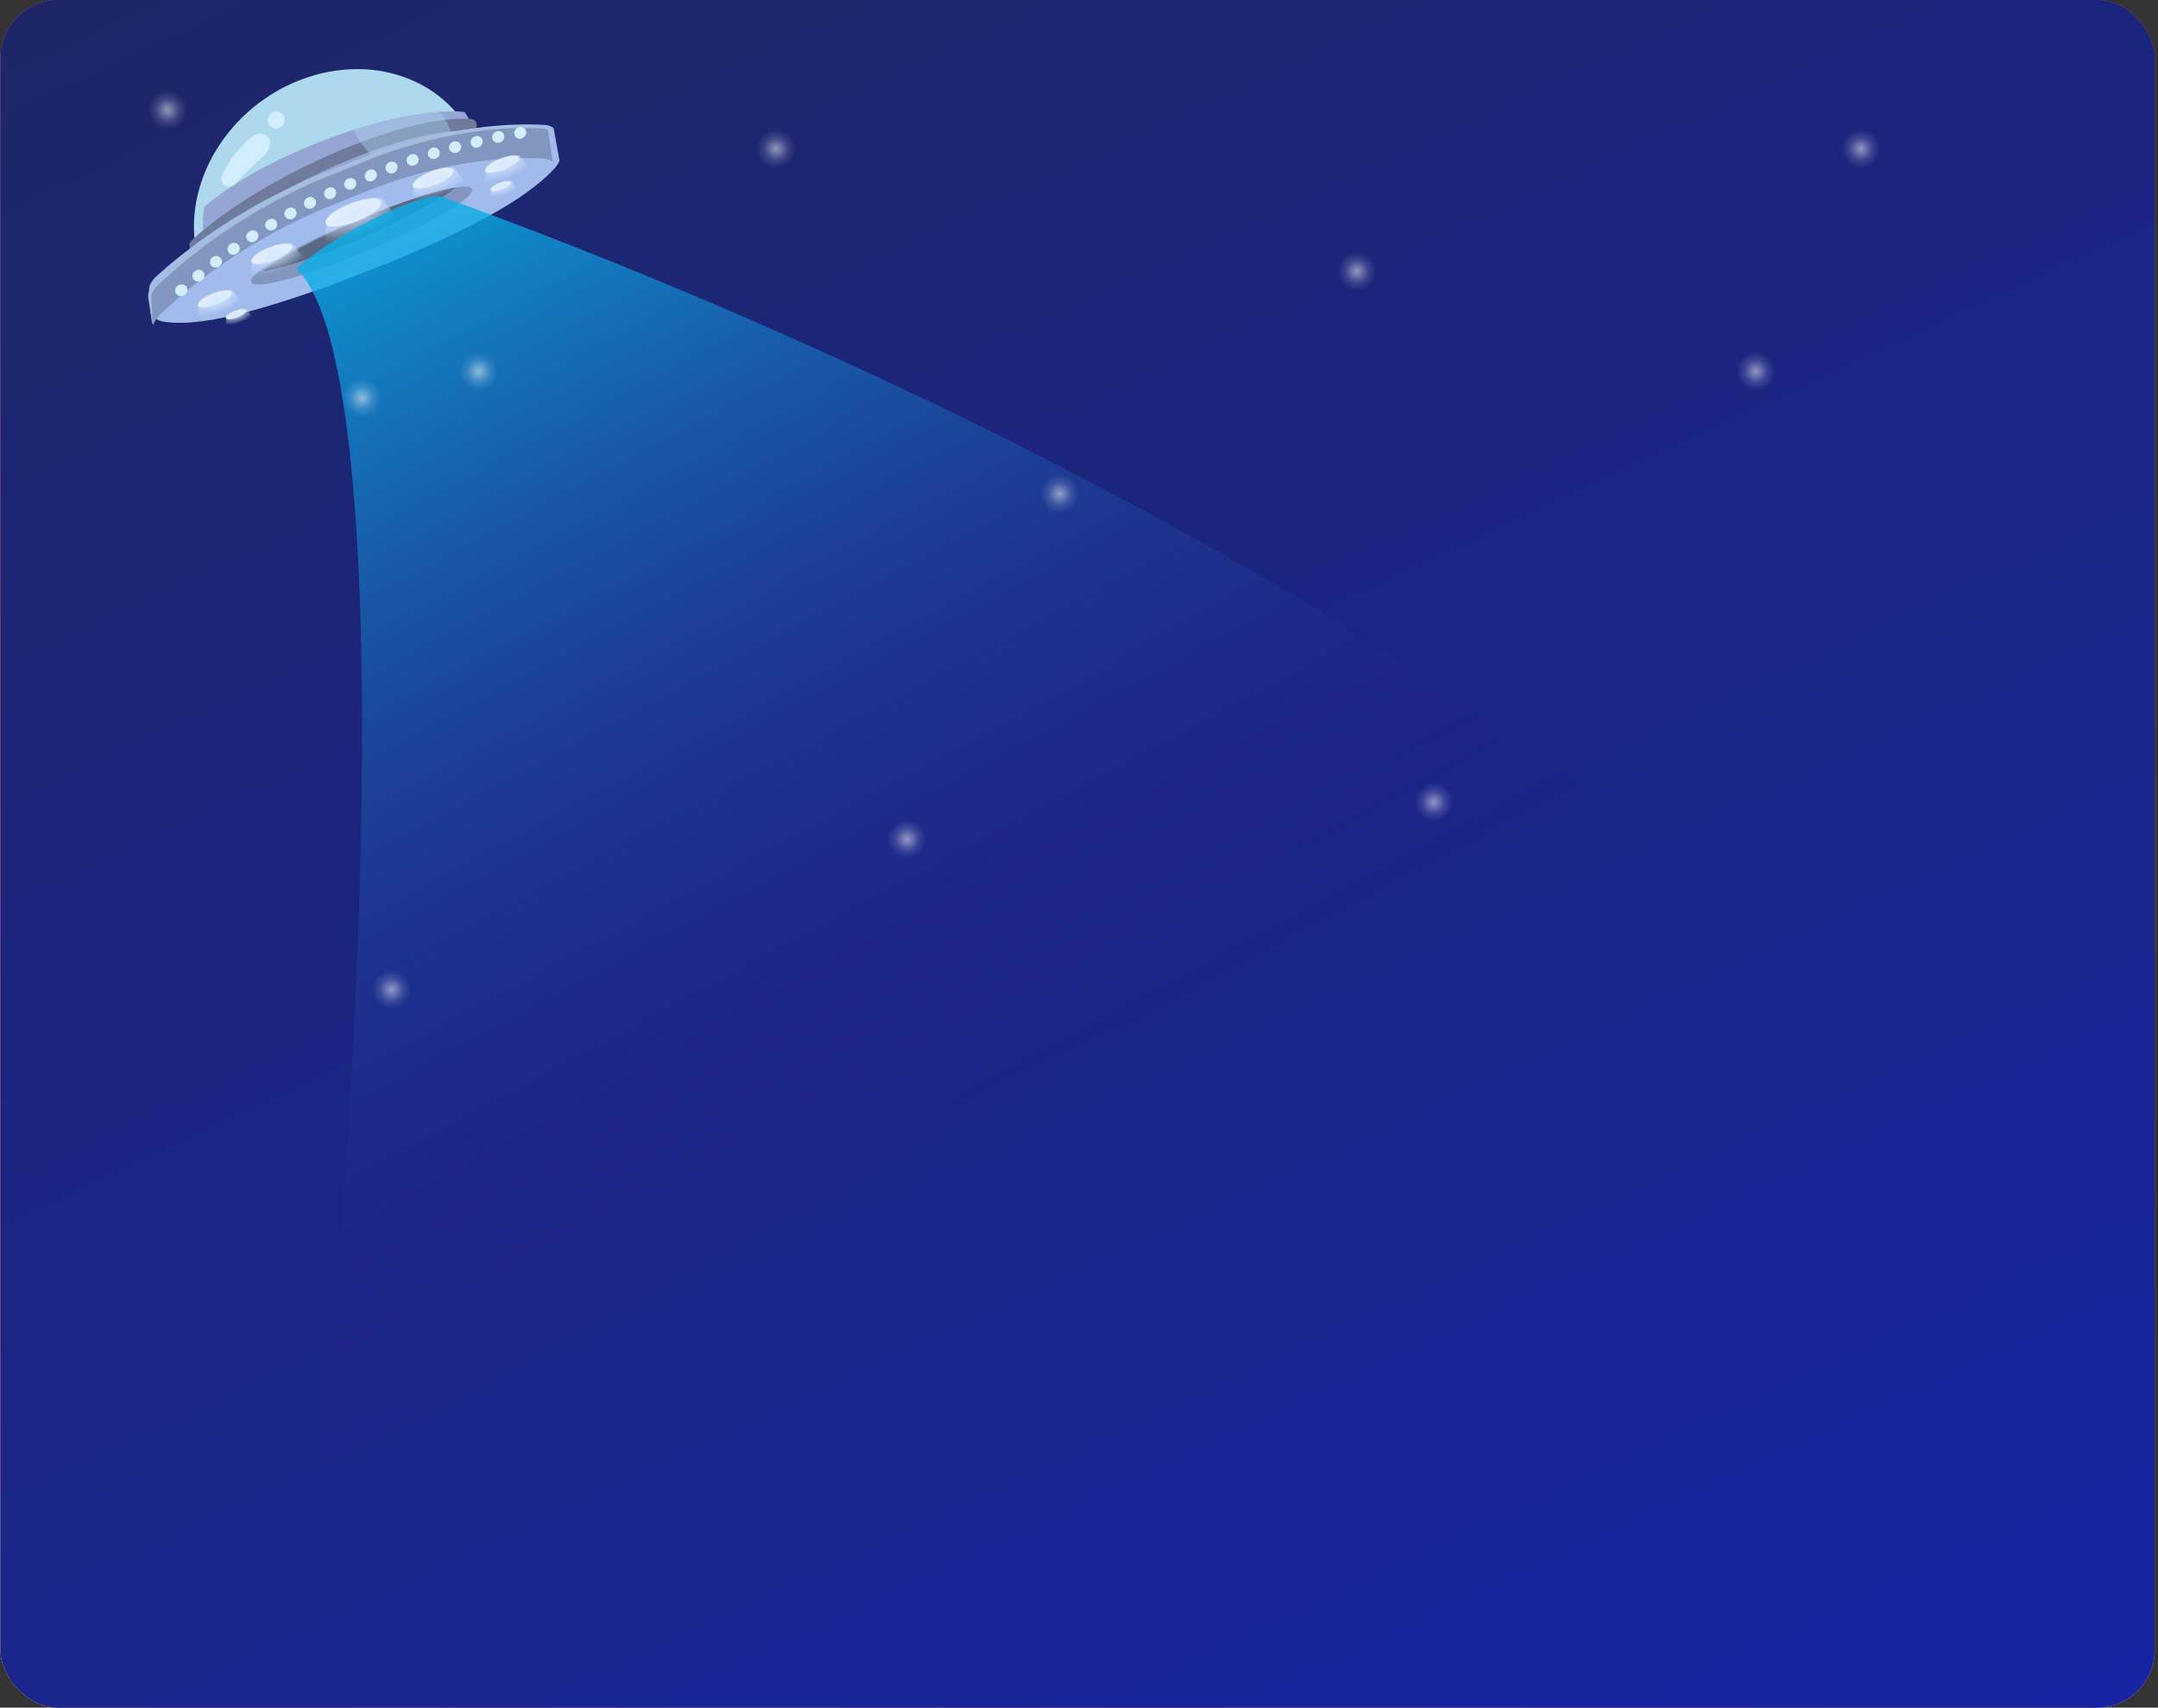 <svg width="561" height="444" viewBox="0 0 561 444" fill="none" xmlns="http://www.w3.org/2000/svg">
<rect x="0" y="0" width="561" height="444" fill="#333333" stroke="none"/>
<g clip-path="url(#clip0)">
<rect x="0.128" width="560" height="444" rx="15" fill="#C4C4C4"/>
<rect x="0.128" width="560" height="444" rx="15" fill="url(#paint0_linear)"/>
<rect x="0.128" width="560" height="444" rx="15" fill="url(#paint1_linear)"/>
<path d="M125.79 53.727C126.249 49.778 126.002 45.748 125.014 41.809C120.282 22.934 99.939 13.272 79.641 20.215C59.342 27.158 46.674 48.112 51.406 66.987C52.394 70.926 54.028 74.401 56.256 77.512L125.79 53.727Z" fill="#ADD8ED"/>
<path d="M53.067 53.877C52.553 58.024 52.723 62.261 53.609 66.404C54.496 70.547 56.016 74.206 58.119 77.485L125.843 52.802C126.357 48.654 126.188 44.418 125.301 40.275C124.415 36.132 122.877 32.395 120.791 29.194C120.791 29.194 109.668 27.181 86.546 35.608C63.355 44.06 53.067 53.877 53.067 53.877Z" fill="#96BFD4"/>
<path d="M53.067 53.877C52.553 58.024 52.723 62.261 53.609 66.404C54.496 70.547 56.016 74.206 58.119 77.485L125.843 52.802C126.357 48.654 126.188 44.418 125.301 40.275C124.415 36.132 122.877 32.395 120.791 29.194C120.791 29.194 109.668 27.181 86.546 35.608C63.355 44.06 53.067 53.877 53.067 53.877Z" fill="#96A6D4"/>
<path d="M122.38 32.527C122.38 32.527 111.284 30.845 86.844 41.505C62.403 52.165 50.818 63.739 50.818 63.739" stroke="#6F7A9C" stroke-width="3.152" stroke-miterlimit="10" stroke-linecap="round" stroke-linejoin="round"/>
<path d="M73.061 29.303C72.593 29.066 71.976 28.874 71.388 29.059C71.094 29.152 70.8 29.245 70.621 29.456C70.347 29.619 70.167 29.83 70.007 30.112C69.848 30.393 69.688 30.675 69.676 30.91C69.59 31.169 69.597 31.475 69.678 31.758C69.841 32.324 70.15 32.844 70.64 33.152C71.109 33.39 71.725 33.582 72.313 33.396C72.607 33.304 72.901 33.211 73.081 33C73.355 32.837 73.534 32.626 73.694 32.344C73.854 32.062 74.013 31.781 74.026 31.545C74.112 31.287 74.104 30.98 74.023 30.698C73.86 30.132 73.624 29.589 73.061 29.303Z" fill="#D1EDFE"/>
<path d="M67.304 34.777C65.016 35.219 63.303 37.531 61.81 39.215C60.194 41.019 58.941 43.02 57.836 45.288C56.595 47.919 59.521 49.879 61.397 47.593C62.747 45.956 64.44 44.443 65.972 42.905C67.522 41.44 69.578 40.123 70.093 37.972C70.665 36.038 69.236 34.453 67.304 34.777Z" fill="#D1EDFE"/>
<path opacity="0.4" d="M116.272 42.17C119.608 37.676 117.044 30.226 110.544 25.53C104.044 20.834 96.069 20.671 92.733 25.165C89.396 29.659 91.961 37.109 98.461 41.805C104.961 46.501 112.935 46.664 116.272 42.17Z" fill="#ADD8ED"/>
<path d="M143.932 33.319C143.264 32.796 142.491 32.489 141.628 32.477C132.273 31.948 117.071 32.829 97.365 39.818L81.533 45.993C62.061 54.283 48.566 64.681 40.599 71.879C40.039 72.359 39.575 72.975 39.193 73.646C38.811 74.317 38.674 75.154 38.805 75.886L39.973 82.393C40.589 83.023 41.376 83.413 42.269 83.587C51.746 85.2 66.514 81.094 86.555 73.974L102.387 67.799C122.127 59.404 136.392 52.1 144.103 43.871C144.701 43.202 145.15 42.505 145.451 41.779L143.932 33.319Z" fill="#A1BBED"/>
<path d="M142.429 33.743C141.782 33.197 141.029 32.875 140.182 32.86C131.012 32.273 116.08 33.128 96.626 40.306L80.987 46.654C61.74 55.184 48.322 65.926 40.381 73.367C39.823 73.863 39.358 74.5 38.972 75.196C38.585 75.891 38.437 76.759 38.553 77.52L39.575 84.195C39.747 84.395 39.813 84.368 39.932 84.23C40.359 83.339 40.931 82.478 41.662 81.733C49.59 74.207 63.021 63.55 82.268 55.02L97.907 48.672C117.361 41.494 132.306 40.724 141.463 41.225C142.323 41.325 143.076 41.648 143.71 42.108L142.429 33.743Z" fill="#8296BF"/>
<path opacity="0.44" d="M39.335 77.343C39.284 77.004 39.365 76.612 39.512 76.193C39.939 75.301 40.55 74.693 41.28 73.948C49.207 66.415 62.637 55.749 81.878 47.212L97.513 40.86C116.961 33.677 131.899 32.907 141.051 33.41C141.554 33.476 141.99 33.568 142.439 33.745L142.426 33.66C141.78 33.114 141.027 32.791 140.181 32.776C131.016 32.188 116.09 33.042 96.643 40.225L81.008 46.578C61.766 55.114 48.35 65.865 40.41 73.313C39.852 73.809 39.386 74.447 39 75.143C38.614 75.839 38.465 76.708 38.581 77.469L39.599 84.152C39.704 84.379 39.461 79.088 39.335 77.343Z" fill="#D1EDFE"/>
<path d="M94.519 65.594C110.411 58.979 123.049 51.673 122.747 49.276C122.445 46.879 109.317 50.298 93.426 56.913C77.534 63.529 64.896 70.834 65.198 73.231C65.5 75.628 78.628 72.209 94.519 65.594Z" fill="#8296BF"/>
<path d="M68.146 70.578C73.051 69.931 82.607 66.81 93.565 62.068C104.523 57.326 113.883 52.261 118.501 48.787C113.596 49.434 104.039 52.555 93.081 57.297C82.123 62.039 72.755 67.016 68.146 70.578Z" fill="#5A6885"/>
<path d="M56.139 79.17C58.578 78.26 60.435 76.872 60.289 76.069C60.143 75.267 58.047 75.354 55.609 76.263C53.17 77.173 51.312 78.561 51.459 79.364C51.605 80.166 53.701 80.079 56.139 79.17Z" fill="#EEF7FF"/>
<path d="M60.496 75.543C59.864 75.11 57.934 75.285 55.828 76.008C53.302 76.876 51.407 78.177 51.583 78.929L51.285 82.851C51.285 82.851 53.215 83.977 57.356 82.555C61.707 81.06 62.847 78.8 62.847 78.8L60.496 75.543Z" fill="url(#paint2_radial)"/>
<path d="M61.53 82.591C62.995 82.046 64.108 81.208 64.018 80.718C63.928 80.229 62.668 80.274 61.204 80.819C59.74 81.364 58.626 82.203 58.716 82.692C58.806 83.181 60.066 83.136 61.53 82.591Z" fill="#EEF7FF"/>
<path d="M64.185 80.454C63.817 80.173 62.643 80.333 61.381 80.767C59.838 81.298 58.734 82.085 58.839 82.537L58.628 84.888C58.628 84.888 59.768 85.554 62.292 84.686C64.886 83.793 65.622 82.401 65.622 82.401L64.185 80.454Z" fill="url(#paint3_radial)"/>
<path d="M130.34 49.299C131.804 48.754 132.918 47.915 132.828 47.426C132.737 46.937 131.478 46.981 130.014 47.526C128.549 48.071 127.436 48.91 127.526 49.399C127.616 49.889 128.876 49.844 130.34 49.299Z" fill="#EEF7FF"/>
<path d="M132.995 47.161C132.627 46.881 131.452 47.041 130.19 47.475C128.648 48.006 127.543 48.793 127.648 49.245L127.438 51.596C127.438 51.596 128.577 52.262 131.101 51.394C133.695 50.501 134.432 49.109 134.432 49.109L132.995 47.161Z" fill="url(#paint4_radial)"/>
<path d="M130.819 44.14C133.258 43.23 135.116 41.842 134.969 41.04C134.823 40.237 132.728 40.324 130.289 41.234C127.851 42.143 125.993 43.532 126.139 44.334C126.286 45.137 128.381 45.05 130.819 44.14Z" fill="#EEF7FF"/>
<path d="M135.176 40.514C134.544 40.081 132.614 40.256 130.508 40.979C127.982 41.846 126.087 43.147 126.263 43.9L125.965 47.821C125.965 47.821 127.895 48.947 132.036 47.525C136.387 46.031 137.527 43.77 137.527 43.77L135.176 40.514Z" fill="url(#paint5_radial)"/>
<path d="M70.969 67.794C73.897 66.704 76.125 65.027 75.945 64.049C75.765 63.07 73.245 63.16 70.317 64.25C67.388 65.34 65.161 67.017 65.341 67.996C65.521 68.975 68.04 68.885 70.969 67.794Z" fill="#EEF7FF"/>
<path d="M76.246 63.465C75.509 62.906 73.211 63.126 70.615 64.018C67.598 65.055 65.318 66.651 65.528 67.554L65.125 72.327C65.125 72.327 67.406 73.657 72.457 71.922C77.719 70.114 79.123 67.355 79.123 67.355L76.246 63.465Z" fill="url(#paint6_radial)"/>
<path d="M112.933 48.111C115.861 47.021 118.089 45.344 117.909 44.365C117.729 43.386 115.209 43.476 112.281 44.566C109.353 45.656 107.125 47.334 107.305 48.312C107.485 49.291 110.005 49.201 112.933 48.111Z" fill="#EEF7FF"/>
<path d="M118.21 43.782C117.473 43.222 115.175 43.442 112.579 44.334C109.562 45.371 107.282 46.967 107.492 47.871L107.089 52.643C107.089 52.643 109.37 53.974 114.421 52.238C119.684 50.43 121.087 47.672 121.087 47.672L118.21 43.782Z" fill="url(#paint7_radial)"/>
<path d="M92.345 57.688C96.361 56.192 99.418 53.897 99.173 52.561C98.928 51.225 95.474 51.355 91.458 52.851C87.442 54.347 84.385 56.643 84.63 57.979C84.875 59.314 88.329 59.184 92.345 57.688Z" fill="#EEF7FF"/>
<path d="M99.572 51.759C98.572 51.046 95.448 51.306 91.869 52.535C87.728 53.957 84.605 56.167 84.886 57.371L84.361 63.89C84.361 63.89 87.52 65.731 94.398 63.37C101.557 60.912 103.486 57.161 103.486 57.161L99.572 51.759Z" fill="url(#paint8_radial)"/>
<path d="M48.514 74.59C48.947 75.301 48.715 76.223 47.96 76.692C47.205 77.162 46.296 77.063 45.789 76.375C45.282 75.686 45.514 74.765 46.25 74.224C47.152 73.708 48.1 73.949 48.514 74.59Z" fill="#D1EDFE"/>
<path d="M52.988 70.852C53.423 71.562 53.117 72.504 52.359 72.972C51.601 73.441 50.65 73.201 50.215 72.492C49.78 71.782 50.086 70.84 50.844 70.371C51.602 69.903 52.553 70.142 52.988 70.852Z" fill="#D1EDFE"/>
<path d="M57.545 67.31C57.906 68.043 57.599 68.985 56.822 69.382C56.045 69.78 55.094 69.54 54.733 68.808C54.372 68.075 54.679 67.132 55.456 66.735C56.234 66.337 57.111 66.6 57.545 67.31Z" fill="#D1EDFE"/>
<path d="M62.202 63.959C62.563 64.693 62.182 65.659 61.405 66.056C60.628 66.454 59.678 66.214 59.298 65.41C58.937 64.677 59.244 63.734 60.095 63.313C60.965 62.963 61.916 63.203 62.202 63.959Z" fill="#D1EDFE"/>
<path d="M67.067 60.74C67.353 61.497 67.047 62.441 66.178 62.791C65.402 63.19 64.508 62.855 64.148 62.121C63.788 61.387 64.168 60.42 65.037 60.069C65.813 59.671 66.707 60.006 67.067 60.74Z" fill="#D1EDFE"/>
<path d="M71.983 57.81C72.269 58.568 71.87 59.464 71.075 59.792C70.281 60.119 69.387 59.784 69.027 59.05C68.667 58.315 69.14 57.396 69.935 57.069C70.784 56.647 71.678 56.982 71.983 57.81Z" fill="#D1EDFE"/>
<path d="M77.003 54.911C77.29 55.667 76.816 56.585 76.019 56.912C75.222 57.239 74.307 56.834 74.02 56.078C73.734 55.321 74.208 54.403 75.005 54.077C75.875 53.726 76.717 54.155 77.003 54.911Z" fill="#D1EDFE"/>
<path d="M82.104 52.207C82.317 52.987 81.843 53.905 81.027 54.161C80.23 54.488 79.315 54.083 79.102 53.303C78.815 52.547 79.29 51.629 80.16 51.279C80.976 51.023 81.892 51.428 82.104 52.207Z" fill="#D1EDFE"/>
<path d="M87.333 49.755C87.546 50.534 87.071 51.452 86.255 51.708C85.439 51.964 84.597 51.536 84.311 50.78C84.098 50.001 84.573 49.083 85.389 48.827C86.26 48.477 87.101 48.905 87.333 49.755Z" fill="#D1EDFE"/>
<path d="M92.581 47.372C92.794 48.152 92.226 49.022 91.41 49.278C90.594 49.534 89.734 49.035 89.521 48.256C89.309 47.476 89.877 46.606 90.692 46.35C91.508 46.093 92.443 46.569 92.581 47.372Z" fill="#D1EDFE"/>
<path d="M97.93 45.176C98.068 45.979 97.575 46.827 96.685 47.106C95.795 47.385 95.009 46.863 94.871 46.06C94.733 45.257 95.226 44.409 96.116 44.13C96.931 43.874 97.772 44.302 97.93 45.176Z" fill="#D1EDFE"/>
<path d="M103.357 43.179C103.496 43.982 102.928 44.852 102.093 45.037C101.257 45.222 100.397 44.723 100.258 43.921C100.12 43.118 100.688 42.248 101.523 42.062C102.433 41.854 103.219 42.376 103.357 43.179Z" fill="#D1EDFE"/>
<path d="M108.837 41.314C108.975 42.118 108.314 42.941 107.461 43.056C106.627 43.241 105.842 42.718 105.704 41.914C105.566 41.111 106.133 40.239 107.06 40.102C107.894 39.917 108.679 40.44 108.837 41.314Z" fill="#D1EDFE"/>
<path d="M114.329 39.595C114.393 40.42 113.805 41.219 112.95 41.334C112.095 41.448 111.308 40.926 111.244 40.1C111.18 39.275 111.767 38.476 112.622 38.361C113.477 38.247 114.19 38.792 114.329 39.595Z" fill="#D1EDFE"/>
<path d="M119.899 38.08C119.963 38.906 119.283 39.659 118.429 39.773C117.575 39.887 116.845 39.27 116.707 38.467C116.643 37.64 117.303 36.817 118.176 36.774C119.03 36.659 119.835 37.253 119.899 38.08Z" fill="#D1EDFE"/>
<path d="M125.472 36.709C125.536 37.535 124.856 38.287 124.002 38.402C123.148 38.516 122.417 37.899 122.353 37.073C122.289 36.246 122.969 35.494 123.823 35.38C124.677 35.266 125.482 35.859 125.472 36.709Z" fill="#D1EDFE"/>
<path d="M131.101 35.479C131.091 36.328 130.411 37.08 129.537 37.124C128.663 37.167 127.931 36.551 127.941 35.701C127.951 34.852 128.632 34.1 129.506 34.057C130.38 34.013 131.111 34.63 131.101 35.479Z" fill="#D1EDFE"/>
<path d="M136.824 34.435C136.814 35.284 136.114 35.965 135.26 36.08C134.386 36.123 133.728 35.483 133.664 34.657C133.674 33.808 134.355 33.056 135.229 33.013C136.103 32.969 136.834 33.586 136.824 34.435Z" fill="#D1EDFE"/>
<path d="M63.509 475.701C82.482 466.954 113.938 103.673 76.99 69.852C87.975 59.939 110.942 49.443 114.937 51.192C137.406 59.356 551.828 205.718 551.828 418.556C562.812 500.192 44.535 484.448 63.509 475.701Z" fill="url(#paint9_linear)"/>
<ellipse cx="43.56" cy="28.626" rx="7.433" ry="7.483" fill="url(#paint10_radial)"/>
<ellipse cx="235.816" cy="218.198" rx="7.433" ry="7.483" fill="url(#paint11_radial)"/>
<ellipse cx="94.102" cy="103.457" rx="7.433" ry="7.483" fill="url(#paint12_radial)"/>
<ellipse cx="372.755" cy="208.583" rx="7.433" ry="7.483" fill="url(#paint13_radial)"/>
<ellipse cx="101.755" cy="257.29" rx="7.433" ry="7.483" fill="url(#paint14_radial)"/>
<ellipse cx="352.755" cy="70.531" rx="7.433" ry="7.483" fill="url(#paint15_radial)"/>
<ellipse cx="201.755" cy="38.694" rx="7.433" ry="7.483" fill="url(#paint16_radial)"/>
<ellipse cx="483.755" cy="38.694" rx="7.433" ry="7.483" fill="url(#paint17_radial)"/>
<ellipse cx="275.456" cy="128.401" rx="7.433" ry="7.483" fill="url(#paint18_radial)"/>
<ellipse cx="124.456" cy="96.564" rx="7.433" ry="7.483" fill="url(#paint19_radial)"/>
<ellipse cx="456.456" cy="96.564" rx="7.433" ry="7.483" fill="url(#paint20_radial)"/>
</g>
<defs>
<linearGradient id="paint0_linear" x1="560.128" y1="1.03452e-06" x2="509.198" y2="494.289" gradientUnits="userSpaceOnUse">
<stop stop-color="#4B12AD"/>
<stop offset="1" stop-color="#D6739A"/>
</linearGradient>
<linearGradient id="paint1_linear" x1="7.50434e-07" y1="-11.5" x2="270.145" y2="568.098" gradientUnits="userSpaceOnUse">
<stop offset="0.003" stop-color="#1F2666"/>
<stop offset="1" stop-color="#1624A1"/>
</linearGradient>
<radialGradient id="paint2_radial" cx="0" cy="0" r="1" gradientUnits="userSpaceOnUse" gradientTransform="translate(56.236 77.812) rotate(-18.952) scale(8.607 3.795)">
<stop stop-color="#D7E7FF"/>
<stop offset="1" stop-color="#D7E7FF" stop-opacity="0"/>
</radialGradient>
<radialGradient id="paint3_radial" cx="0" cy="0" r="1" gradientUnits="userSpaceOnUse" gradientTransform="translate(61.584 81.804) rotate(-18.984) scale(5.19 2.293)">
<stop stop-color="#D7E7FF"/>
<stop offset="1" stop-color="#D7E7FF" stop-opacity="0"/>
</radialGradient>
<radialGradient id="paint4_radial" cx="0" cy="0" r="1" gradientUnits="userSpaceOnUse" gradientTransform="translate(130.407 48.494) rotate(-18.984) scale(5.19 2.292)">
<stop stop-color="#D7E7FF"/>
<stop offset="1" stop-color="#D7E7FF" stop-opacity="0"/>
</radialGradient>
<radialGradient id="paint5_radial" cx="0" cy="0" r="1" gradientUnits="userSpaceOnUse" gradientTransform="translate(130.897 42.788) rotate(-18.951) scale(8.607 3.795)">
<stop stop-color="#D7E7FF"/>
<stop offset="1" stop-color="#D7E7FF" stop-opacity="0"/>
</radialGradient>
<radialGradient id="paint6_radial" cx="0" cy="0" r="1" gradientUnits="userSpaceOnUse" gradientTransform="translate(71.118 66.177) rotate(-18.963) scale(10.386 4.581)">
<stop stop-color="#D7E7FF"/>
<stop offset="1" stop-color="#D7E7FF" stop-opacity="0"/>
</radialGradient>
<radialGradient id="paint7_radial" cx="0" cy="0" r="1" gradientUnits="userSpaceOnUse" gradientTransform="translate(113.063 46.5) rotate(-18.962) scale(10.386 4.581)">
<stop stop-color="#D7E7FF"/>
<stop offset="1" stop-color="#D7E7FF" stop-opacity="0"/>
</radialGradient>
<radialGradient id="paint8_radial" cx="0" cy="0" r="1" gradientUnits="userSpaceOnUse" gradientTransform="translate(92.554 55.434) rotate(-18.95) scale(14.151 6.239)">
<stop stop-color="#D7E7FF"/>
<stop offset="1" stop-color="#D7E7FF" stop-opacity="0"/>
</radialGradient>
<linearGradient id="paint9_linear" x1="74.366" y1="-1.672" x2="237.644" y2="302.852" gradientUnits="userSpaceOnUse">
<stop stop-color="#00D4FF"/>
<stop offset="1" stop-color="#320B84" stop-opacity="0"/>
</linearGradient>
<radialGradient id="paint10_radial" cx="0" cy="0" r="1" gradientUnits="userSpaceOnUse" gradientTransform="translate(43.56 28.626) rotate(90) scale(7.483 7.433)">
<stop stop-color="white" stop-opacity="0.52"/>
<stop offset="0.396" stop-color="white" stop-opacity="0.14"/>
<stop offset="0.677" stop-color="white" stop-opacity="0"/>
</radialGradient>
<radialGradient id="paint11_radial" cx="0" cy="0" r="1" gradientUnits="userSpaceOnUse" gradientTransform="translate(235.816 218.198) rotate(90) scale(7.483 7.433)">
<stop stop-color="white" stop-opacity="0.52"/>
<stop offset="0.396" stop-color="white" stop-opacity="0.14"/>
<stop offset="0.677" stop-color="white" stop-opacity="0"/>
</radialGradient>
<radialGradient id="paint12_radial" cx="0" cy="0" r="1" gradientUnits="userSpaceOnUse" gradientTransform="translate(94.102 103.457) rotate(90) scale(7.483 7.433)">
<stop stop-color="white" stop-opacity="0.52"/>
<stop offset="0.396" stop-color="white" stop-opacity="0.14"/>
<stop offset="0.677" stop-color="white" stop-opacity="0"/>
</radialGradient>
<radialGradient id="paint13_radial" cx="0" cy="0" r="1" gradientUnits="userSpaceOnUse" gradientTransform="translate(372.755 208.583) rotate(90) scale(7.483 7.433)">
<stop stop-color="white" stop-opacity="0.52"/>
<stop offset="0.396" stop-color="white" stop-opacity="0.14"/>
<stop offset="0.677" stop-color="white" stop-opacity="0"/>
</radialGradient>
<radialGradient id="paint14_radial" cx="0" cy="0" r="1" gradientUnits="userSpaceOnUse" gradientTransform="translate(101.755 257.29) rotate(90) scale(7.483 7.433)">
<stop stop-color="white" stop-opacity="0.52"/>
<stop offset="0.396" stop-color="white" stop-opacity="0.14"/>
<stop offset="0.677" stop-color="white" stop-opacity="0"/>
</radialGradient>
<radialGradient id="paint15_radial" cx="0" cy="0" r="1" gradientUnits="userSpaceOnUse" gradientTransform="translate(352.755 70.531) rotate(90) scale(7.483 7.433)">
<stop stop-color="white" stop-opacity="0.52"/>
<stop offset="0.396" stop-color="white" stop-opacity="0.14"/>
<stop offset="0.677" stop-color="white" stop-opacity="0"/>
</radialGradient>
<radialGradient id="paint16_radial" cx="0" cy="0" r="1" gradientUnits="userSpaceOnUse" gradientTransform="translate(201.755 38.694) rotate(90) scale(7.483 7.433)">
<stop stop-color="white" stop-opacity="0.52"/>
<stop offset="0.396" stop-color="white" stop-opacity="0.14"/>
<stop offset="0.677" stop-color="white" stop-opacity="0"/>
</radialGradient>
<radialGradient id="paint17_radial" cx="0" cy="0" r="1" gradientUnits="userSpaceOnUse" gradientTransform="translate(483.755 38.694) rotate(90) scale(7.483 7.433)">
<stop stop-color="white" stop-opacity="0.52"/>
<stop offset="0.396" stop-color="white" stop-opacity="0.14"/>
<stop offset="0.677" stop-color="white" stop-opacity="0"/>
</radialGradient>
<radialGradient id="paint18_radial" cx="0" cy="0" r="1" gradientUnits="userSpaceOnUse" gradientTransform="translate(275.456 128.401) rotate(90) scale(7.483 7.433)">
<stop stop-color="white" stop-opacity="0.52"/>
<stop offset="0.396" stop-color="white" stop-opacity="0.14"/>
<stop offset="0.677" stop-color="white" stop-opacity="0"/>
</radialGradient>
<radialGradient id="paint19_radial" cx="0" cy="0" r="1" gradientUnits="userSpaceOnUse" gradientTransform="translate(124.456 96.564) rotate(90) scale(7.483 7.433)">
<stop stop-color="white" stop-opacity="0.52"/>
<stop offset="0.396" stop-color="white" stop-opacity="0.14"/>
<stop offset="0.677" stop-color="white" stop-opacity="0"/>
</radialGradient>
<radialGradient id="paint20_radial" cx="0" cy="0" r="1" gradientUnits="userSpaceOnUse" gradientTransform="translate(456.456 96.564) rotate(90) scale(7.483 7.433)">
<stop stop-color="white" stop-opacity="0.52"/>
<stop offset="0.396" stop-color="white" stop-opacity="0.14"/>
<stop offset="0.677" stop-color="white" stop-opacity="0"/>
</radialGradient>
<clipPath id="clip0">
<rect x="0.128" width="560" height="444" fill="white"/>
</clipPath>
</defs>
</svg>

